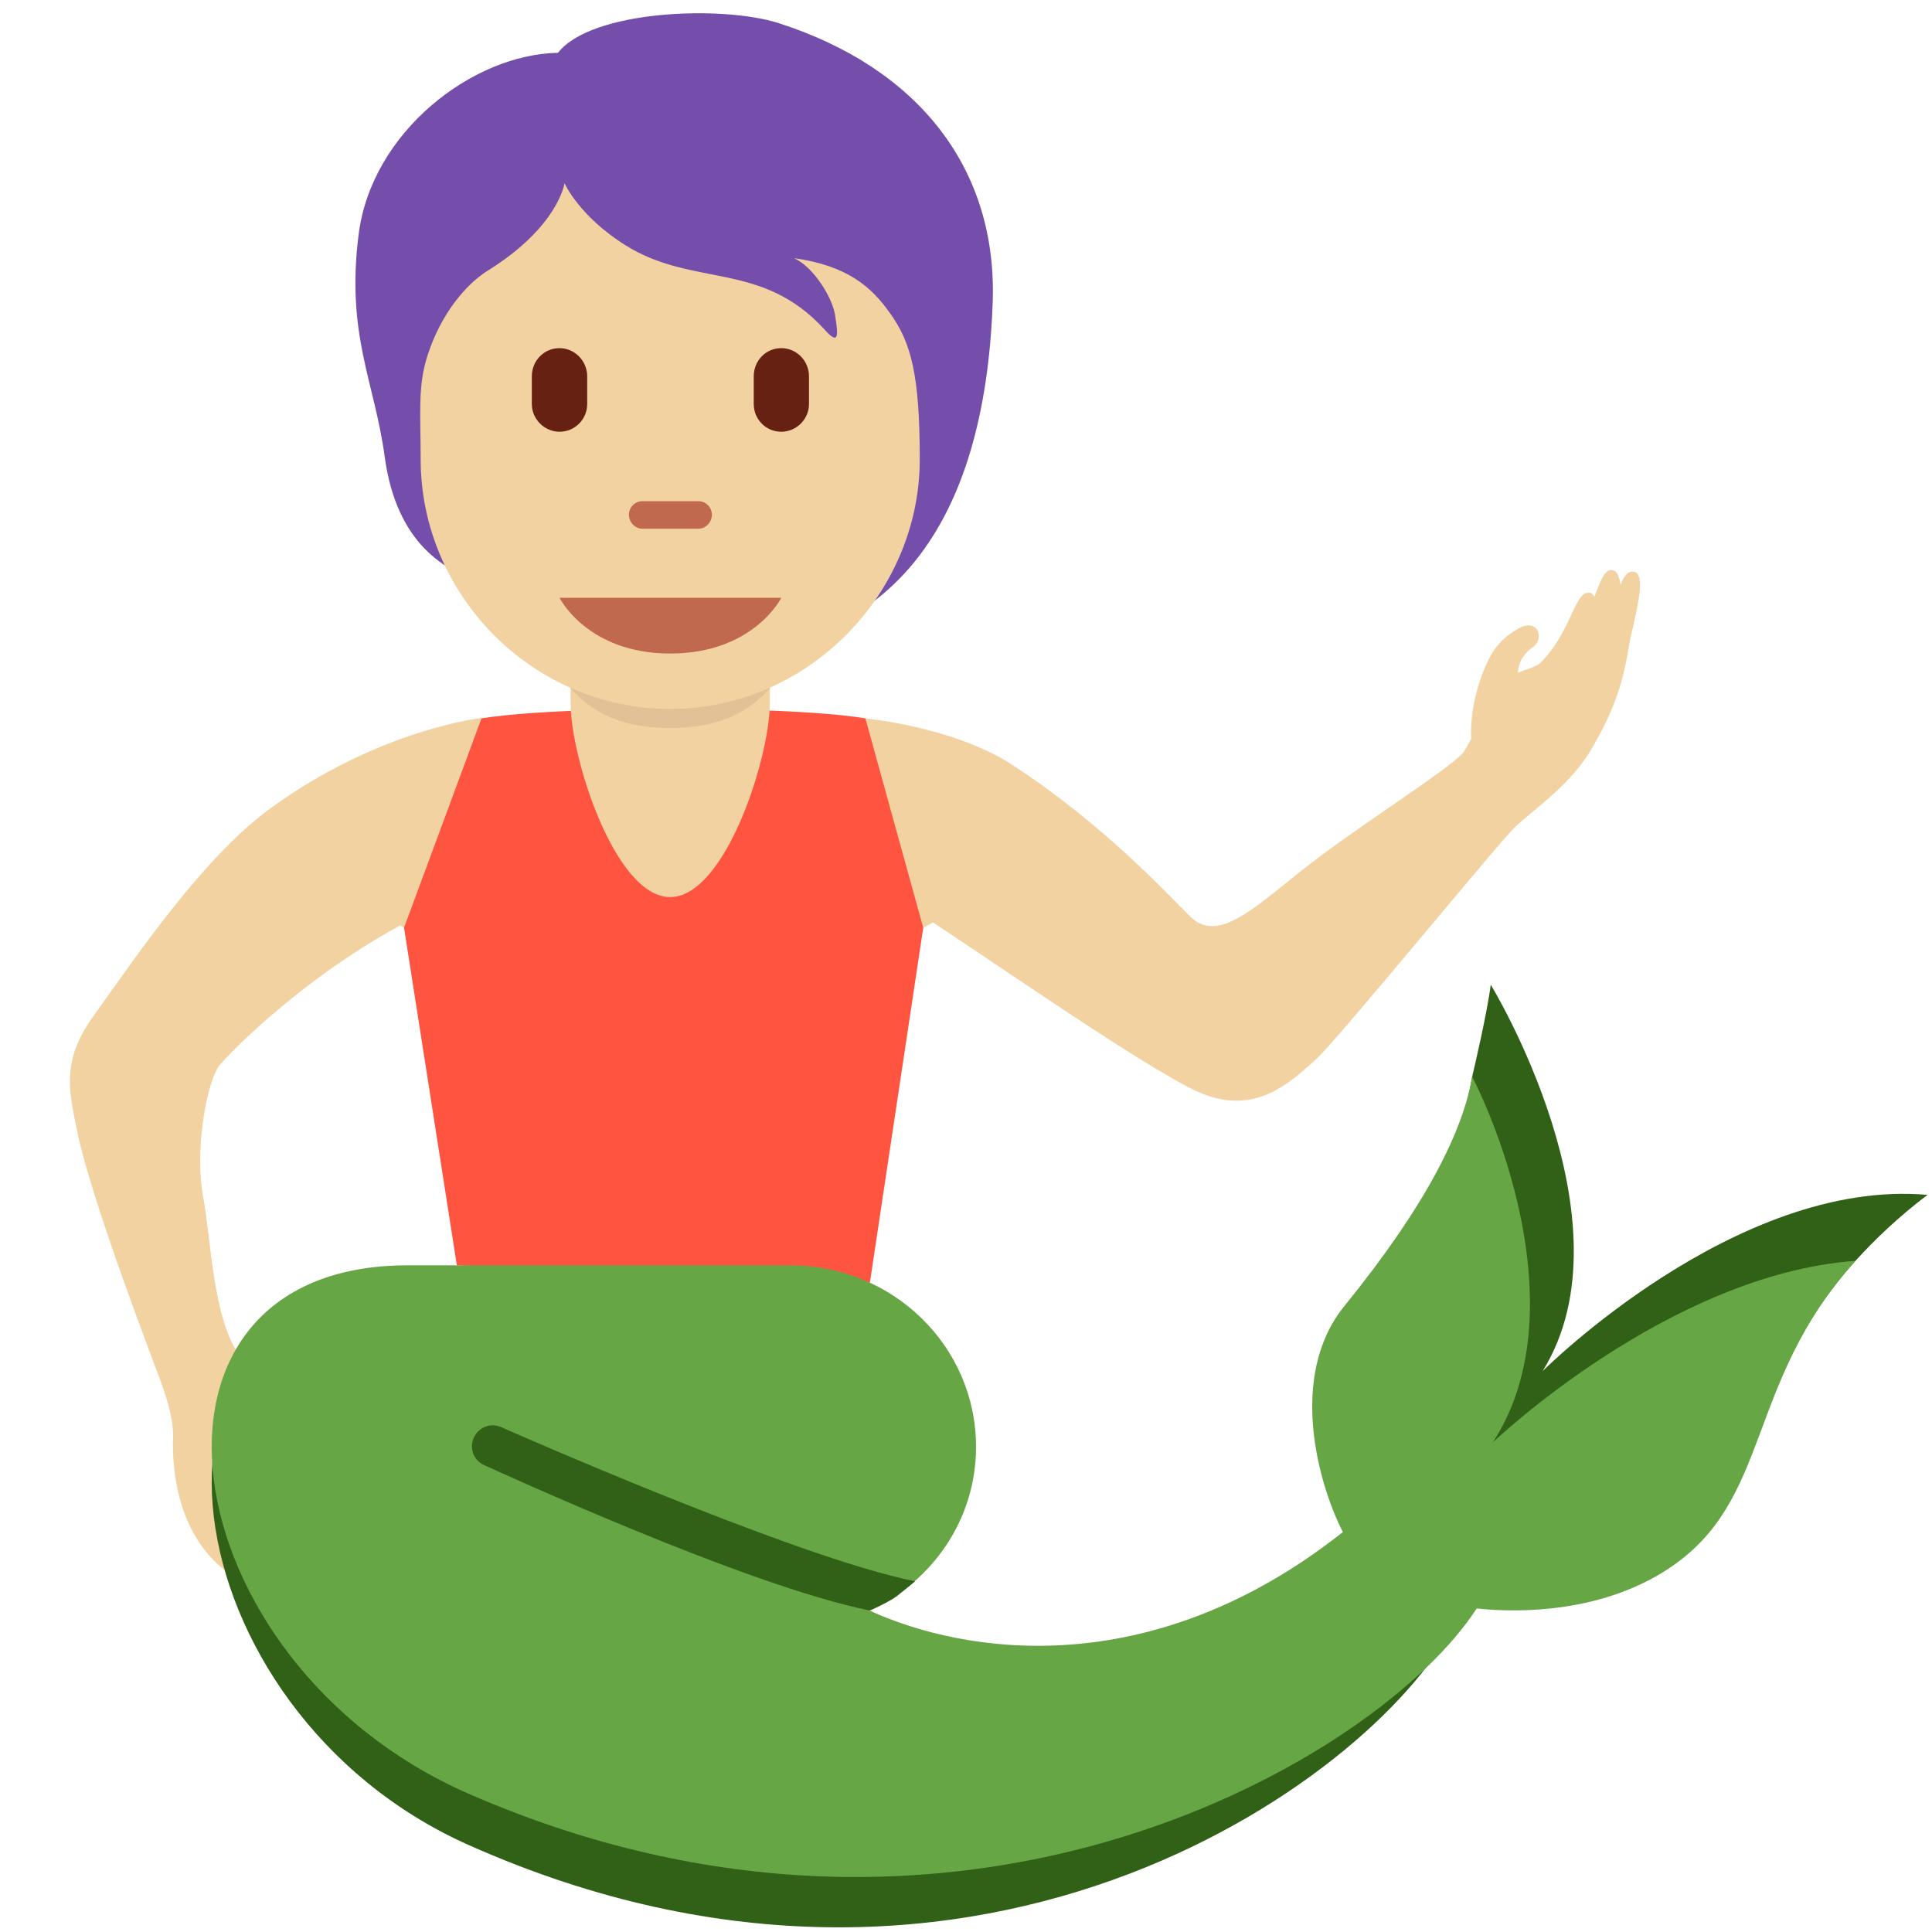<?xml version="1.0" encoding="UTF-8"?>
<svg xmlns="http://www.w3.org/2000/svg" xmlns:xlink="http://www.w3.org/1999/xlink" width="15pt" height="15pt" viewBox="0 0 15 15" version="1.1">
<g id="surface1">
<path style=" stroke:none;fill-rule:nonzero;fill:rgb(95.294%,82.353%,63.529%);fill-opacity:1;" d="M 3.082 7.199 C 2.301 7.629 1.734 8.223 1.691 8.289 C 1.594 8.457 1.512 8.953 1.578 9.297 C 1.637 9.605 1.652 10.227 1.852 10.512 C 1.934 10.625 1.898 10.828 1.84 11.016 C 1.664 11.578 1.969 12.348 1.777 12.215 C 1.398 11.945 1.332 11.453 1.344 11.16 C 1.348 10.996 1.273 10.793 1.234 10.688 C 1.211 10.621 0.719 9.352 0.602 8.797 C 0.543 8.496 0.465 8.254 0.719 7.898 C 1.094 7.371 1.59 6.648 2.098 6.277 C 2.938 5.664 3.738 5.574 3.738 5.574 C 3.738 5.574 3.359 7.047 3.082 7.199 Z M 12.668 4.438 C 12.633 4.441 12.605 4.48 12.582 4.539 C 12.57 4.469 12.551 4.422 12.504 4.426 C 12.453 4.434 12.422 4.52 12.379 4.633 C 12.367 4.613 12.352 4.598 12.328 4.602 C 12.223 4.605 12.184 4.938 11.949 5.156 C 11.918 5.172 11.887 5.188 11.848 5.199 C 11.824 5.207 11.809 5.215 11.785 5.223 C 11.789 5.117 11.859 5.055 11.898 5.027 C 12 4.957 11.938 4.781 11.77 4.891 C 11.648 4.965 11.598 5.043 11.559 5.117 C 11.453 5.336 11.414 5.559 11.422 5.738 L 11.371 5.828 C 11.312 5.93 10.695 6.316 10.25 6.648 C 9.805 6.977 9.48 7.352 9.242 7.117 C 9.078 6.957 8.578 6.406 7.859 5.938 C 7.402 5.641 6.719 5.578 6.719 5.578 C 6.383 5.852 6.789 6.871 7.09 7.062 C 7.484 7.309 8.867 8.281 9.301 8.477 C 9.738 8.672 10.012 8.41 10.219 8.223 C 10.387 8.07 11.648 6.527 11.762 6.422 C 11.914 6.277 12.203 6.09 12.367 5.797 C 12.508 5.551 12.594 5.348 12.645 5.027 C 12.676 4.836 12.812 4.422 12.668 4.438 Z M 12.668 4.438 "/>
<path style=" stroke:none;fill-rule:nonzero;fill:rgb(95.294%,82.353%,63.529%);fill-opacity:1;" d="M 6.719 5.578 C 6.719 5.578 5.777 5.52 5.152 5.52 C 4.523 5.52 3.918 5.562 3.738 5.578 L 2.918 7.086 L 3.137 7.203 C 3.137 7.203 3.641 9.016 3.641 9.371 C 3.641 9.723 3.137 11.539 3.137 11.539 L 7.168 11.539 C 7.168 11.539 6.664 9.84 6.664 9.371 C 6.664 8.902 7.168 7.203 7.168 7.203 L 7.375 7.09 Z M 6.719 5.578 "/>
<path style=" stroke:none;fill-rule:nonzero;fill:rgb(100%,33.333%,25.098%);fill-opacity:1;" d="M 3.738 5.578 L 3.137 7.203 L 3.547 9.824 L 6.754 9.957 L 7.168 7.203 L 6.719 5.578 C 6.719 5.578 6.363 5.504 5.234 5.504 C 4.109 5.504 3.738 5.578 3.738 5.578 Z M 3.738 5.578 "/>
<path style=" stroke:none;fill-rule:nonzero;fill:rgb(19.216%,38.039%,8.627%);fill-opacity:1;" d="M 11.977 10.645 C 12.699 9.484 11.574 7.645 11.574 7.645 C 11.547 7.867 11.43 8.359 11.43 8.359 C 11.359 8.777 11.145 9.43 10.504 10.223 C 10.066 10.762 12.367 12.516 12.883 12.176 C 13.691 11.645 13.543 10.746 14.406 9.789 C 14.559 9.621 14.738 9.449 14.965 9.277 C 13.477 9.145 11.977 10.645 11.977 10.645 Z M 10.676 11.926 C 8.809 13.434 6.777 12.883 6.348 12.5 L 3.164 10.012 C 0.863 10.012 1.297 13.281 3.637 14.324 C 7.625 16.102 10.762 13.73 11.301 12.582 Z M 10.676 11.926 "/>
<path style=" stroke:none;fill-rule:nonzero;fill:rgb(40%,65.098%,26.667%);fill-opacity:1;" d="M 11.59 11.199 C 12.176 10.301 11.738 8.973 11.43 8.359 C 11.359 8.777 11.078 9.352 10.434 10.145 C 10 10.684 10.234 11.52 10.426 11.895 C 8.93 13.078 7.484 12.84 6.75 12.504 C 7.238 12.281 7.578 11.797 7.578 11.234 C 7.578 10.453 6.934 9.824 6.137 9.824 L 3.164 9.824 C 0.863 9.824 1.297 12.902 3.637 13.926 C 7.453 15.594 10.719 13.645 11.465 12.488 C 11.824 12.527 12.449 12.512 12.953 12.18 C 13.762 11.648 13.543 10.746 14.406 9.789 C 12.953 9.895 11.59 11.199 11.59 11.199 Z M 11.59 11.199 "/>
<path style=" stroke:none;fill-rule:nonzero;fill:rgb(19.216%,38.039%,8.627%);fill-opacity:1;" d="M 6.754 12.504 C 5.793 12.312 3.84 11.41 3.758 11.375 C 3.676 11.336 3.641 11.242 3.68 11.16 C 3.719 11.078 3.812 11.043 3.895 11.082 C 3.914 11.09 6.18 12.094 7.105 12.277 C 7.105 12.277 7.039 12.332 6.965 12.391 C 6.891 12.445 6.754 12.504 6.754 12.504 Z M 6.754 12.504 "/>
<path style=" stroke:none;fill-rule:nonzero;fill:rgb(95.294%,82.353%,63.529%);fill-opacity:1;" d="M 4.43 3.91 L 4.43 5.457 C 4.43 5.887 4.777 6.965 5.203 6.965 C 5.629 6.965 5.977 5.887 5.977 5.457 L 5.977 3.91 Z M 4.43 3.91 "/>
<path style=" stroke:none;fill-rule:nonzero;fill:rgb(88.627%,75.686%,58.824%);fill-opacity:1;" d="M 4.43 5.344 C 4.645 5.586 4.91 5.652 5.203 5.652 C 5.492 5.652 5.762 5.586 5.977 5.344 L 5.977 4.723 L 4.43 4.723 Z M 4.43 5.344 "/>
<path style=" stroke:none;fill-rule:nonzero;fill:rgb(45.49%,30.588%,66.667%);fill-opacity:1;" d="M 6.047 0.18 C 5.609 0.039 4.59 0.078 4.332 0.41 C 3.668 0.422 2.887 1.023 2.785 1.816 C 2.684 2.602 2.91 2.965 2.988 3.555 C 3.082 4.223 3.457 4.438 3.758 4.527 C 4.188 5.098 4.648 5.074 5.422 5.074 C 6.926 5.074 7.645 4.066 7.707 2.352 C 7.746 1.316 7.137 0.531 6.047 0.18 Z M 6.047 0.18 "/>
<path style=" stroke:none;fill-rule:nonzero;fill:rgb(95.294%,82.353%,63.529%);fill-opacity:1;" d="M 6.906 2.426 C 6.762 2.223 6.574 2.062 6.164 2.004 C 6.32 2.074 6.465 2.316 6.484 2.449 C 6.504 2.586 6.523 2.695 6.402 2.559 C 5.914 2.023 5.387 2.234 4.859 1.906 C 4.492 1.676 4.383 1.422 4.383 1.422 C 4.383 1.422 4.336 1.762 3.781 2.105 C 3.621 2.207 3.426 2.43 3.32 2.758 C 3.242 2.996 3.266 3.207 3.266 3.566 C 3.266 4.617 4.133 5.504 5.203 5.504 C 6.273 5.504 7.141 4.609 7.141 3.566 C 7.141 2.91 7.074 2.656 6.906 2.426 Z M 6.906 2.426 "/>
<path style=" stroke:none;fill-rule:nonzero;fill:rgb(75.686%,41.176%,30.98%);fill-opacity:1;" d="M 6.066 4.641 L 4.344 4.641 C 4.344 4.641 4.559 5.074 5.203 5.074 C 5.852 5.074 6.066 4.641 6.066 4.641 Z M 5.422 4.105 L 4.988 4.105 C 4.93 4.105 4.883 4.055 4.883 3.996 C 4.883 3.938 4.93 3.891 4.988 3.891 L 5.422 3.891 C 5.48 3.891 5.527 3.938 5.527 3.996 C 5.527 4.055 5.48 4.105 5.422 4.105 Z M 5.422 4.105 "/>
<path style=" stroke:none;fill-rule:nonzero;fill:rgb(40%,12.941%,7.451%);fill-opacity:1;" d="M 4.344 3.352 C 4.227 3.352 4.129 3.254 4.129 3.137 L 4.129 2.922 C 4.129 2.801 4.223 2.703 4.344 2.703 C 4.461 2.703 4.559 2.801 4.559 2.922 L 4.559 3.137 C 4.559 3.254 4.465 3.352 4.344 3.352 Z M 6.066 3.352 C 5.945 3.352 5.852 3.254 5.852 3.137 L 5.852 2.922 C 5.852 2.801 5.945 2.703 6.066 2.703 C 6.184 2.703 6.281 2.801 6.281 2.922 L 6.281 3.137 C 6.281 3.254 6.184 3.352 6.066 3.352 Z M 6.066 3.352 "/>
</g>
</svg>
